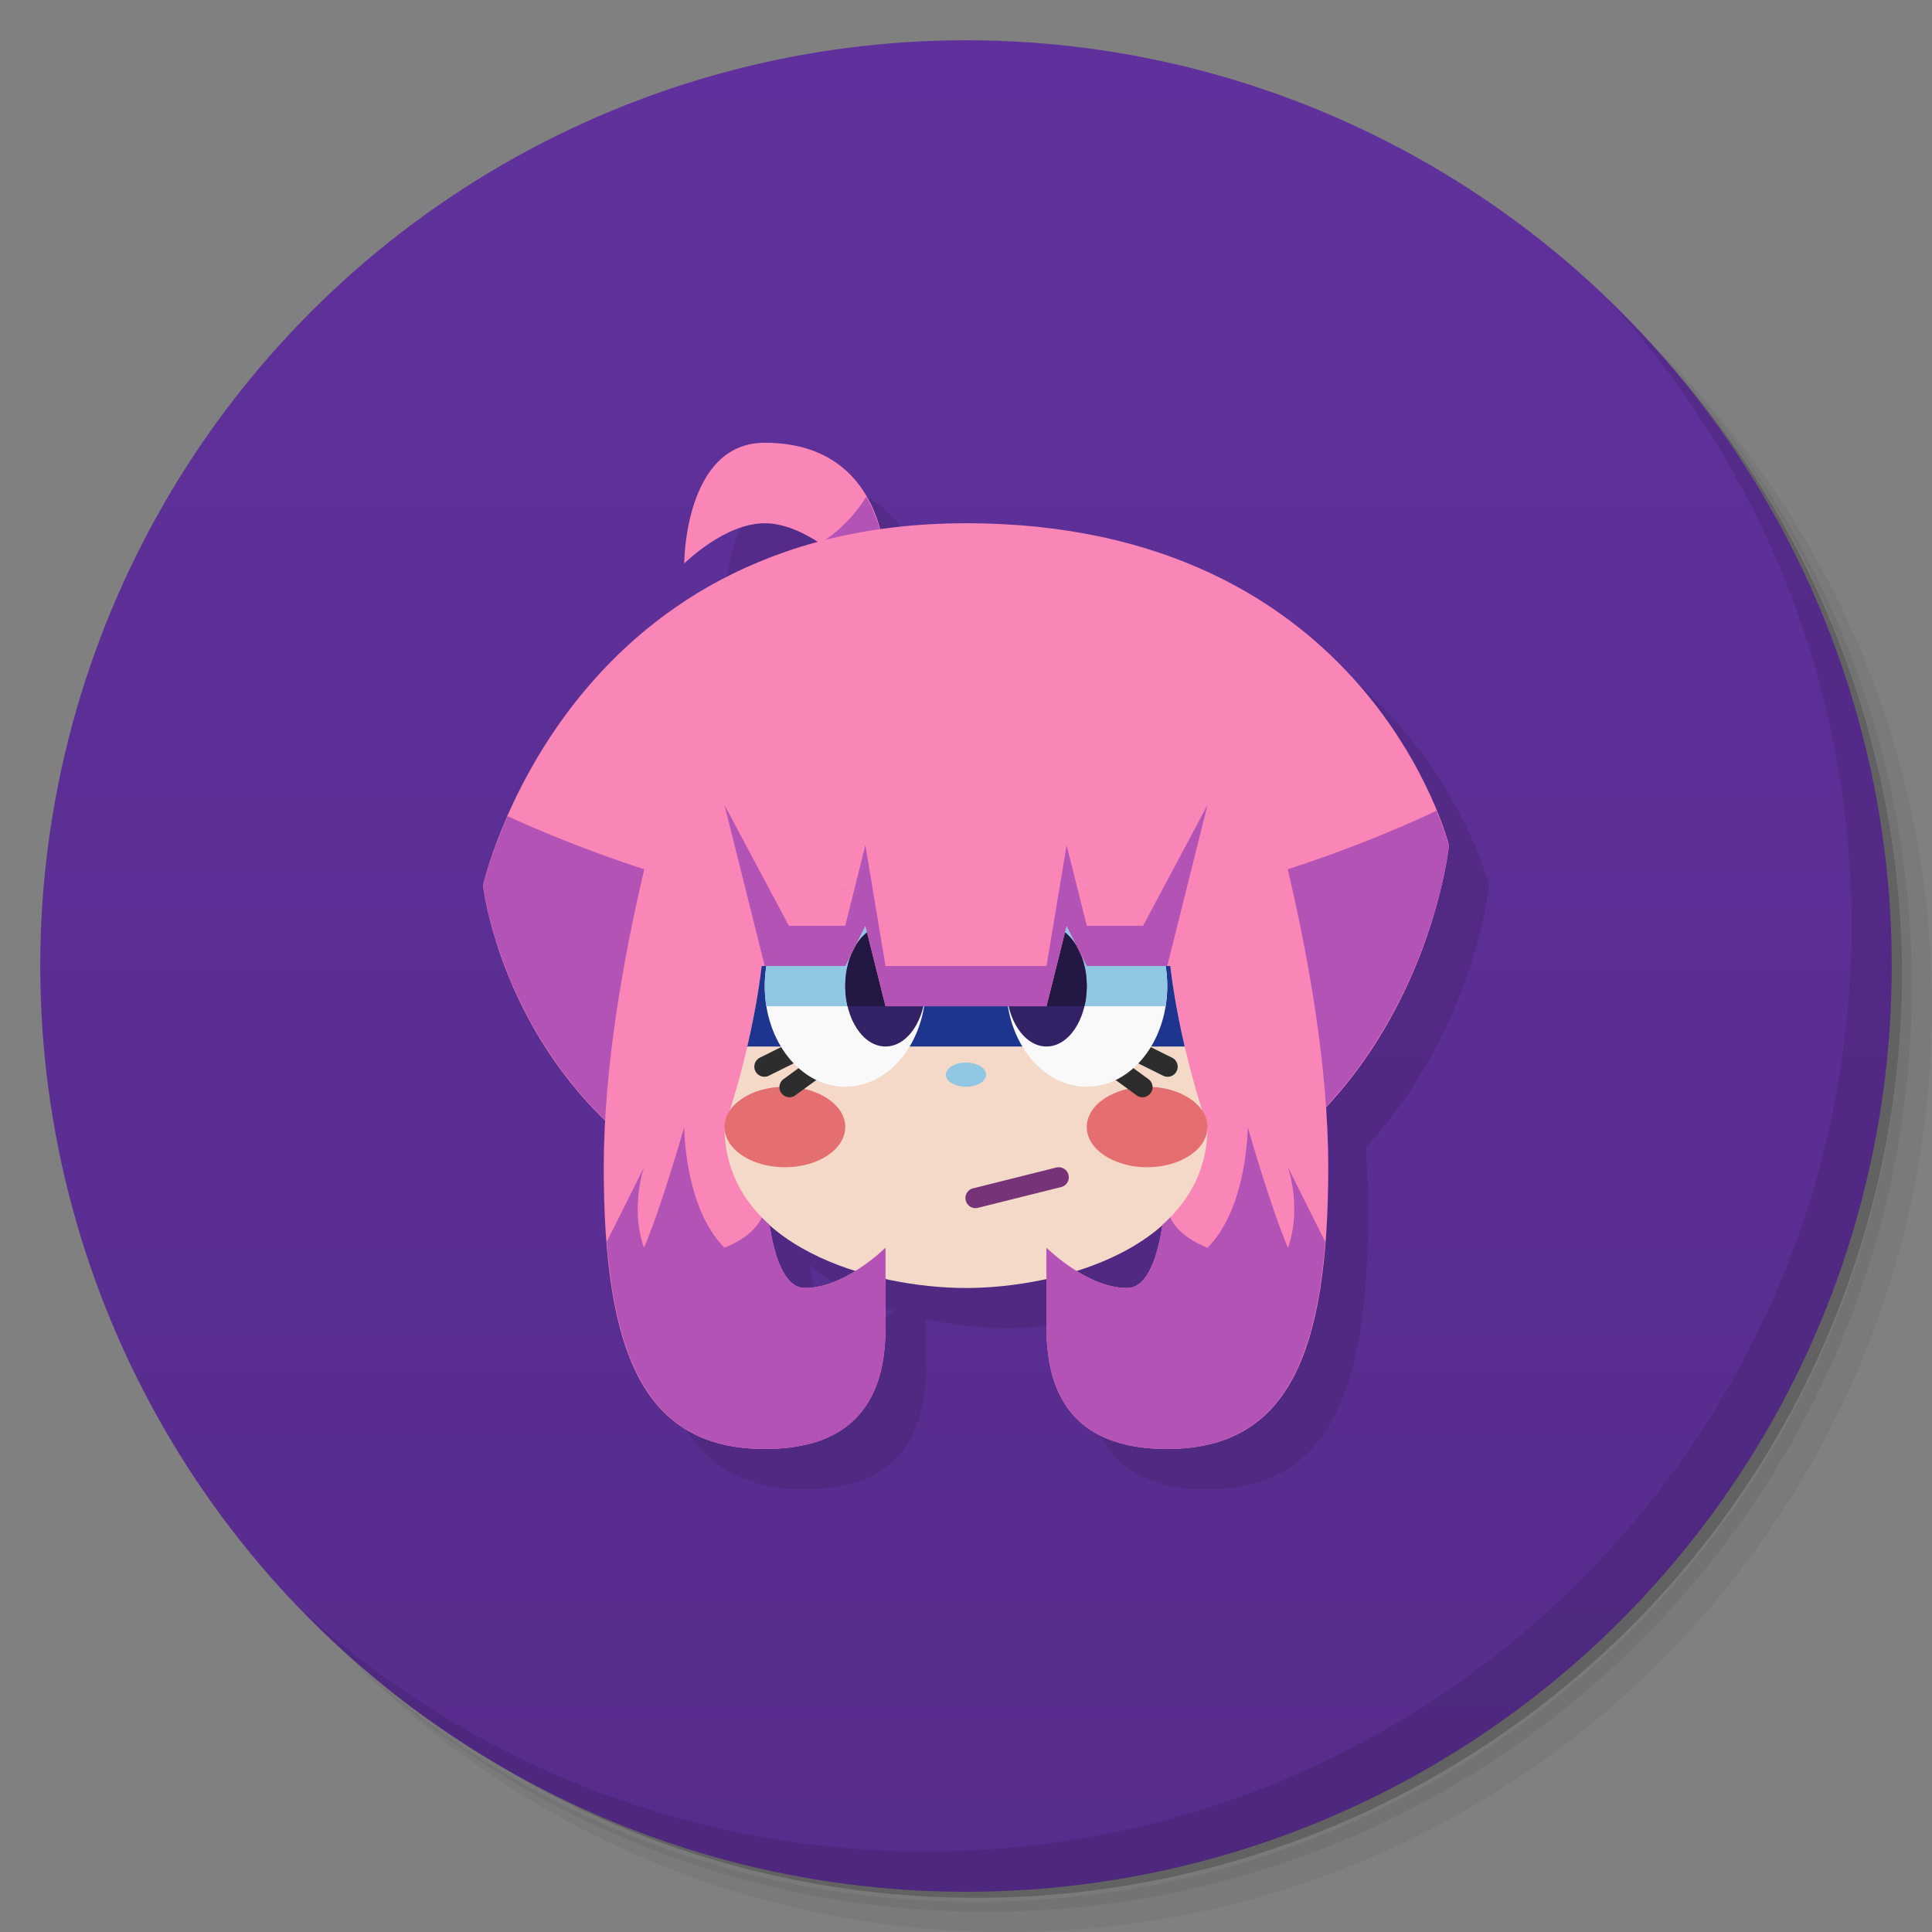 <svg version="1.1" viewBox="0 0 48 48" xmlns="http://www.w3.org/2000/svg">
 <rect x="0" y="0" width="48" height="48" fill="#808080" stroke="none"/>
 <defs>
  <linearGradient id="bg" x2="0" y1="1" y2="47" gradientUnits="userSpaceOnUse">
   <stop style="stop-color:#60319c" offset="0"/>
   <stop style="stop-color:#562c8c" offset="1"/>
  </linearGradient>
 </defs>
 <path d="m36.31 5c5.859 4.062 9.688 10.831 9.688 18.5 0 12.426-10.07 22.5-22.5 22.5-7.669 0-14.438-3.828-18.5-9.688 1.037 1.822 2.306 3.499 3.781 4.969 4.085 3.712 9.514 5.969 15.469 5.969 12.703 0 23-10.298 23-23 0-5.954-2.256-11.384-5.969-15.469-1.469-1.475-3.147-2.744-4.969-3.781zm4.969 3.781c3.854 4.113 6.219 9.637 6.219 15.719 0 12.703-10.297 23-23 23-6.081 0-11.606-2.364-15.719-6.219 4.16 4.144 9.883 6.719 16.219 6.719 12.703 0 23-10.298 23-23 0-6.335-2.575-12.06-6.719-16.219z" style="opacity:.05"/>
 <path d="m41.28 8.781c3.712 4.085 5.969 9.514 5.969 15.469 0 12.703-10.297 23-23 23-5.954 0-11.384-2.256-15.469-5.969 4.113 3.854 9.637 6.219 15.719 6.219 12.703 0 23-10.298 23-23 0-6.081-2.364-11.606-6.219-15.719z" style="opacity:.1"/>
 <path d="m31.25 2.375c8.615 3.154 14.75 11.417 14.75 21.13 0 12.426-10.07 22.5-22.5 22.5-9.708 0-17.971-6.135-21.12-14.75a23 23 0 0 0 44.875-7 23 23 0 0 0-16-21.875z" style="opacity:.2"/>
 <circle cx="24" cy="24" r="23" style="fill:url(#bg)"/>
 <path d="m20 12c-2 0-2 3-2 3s1-1 2-1c0.482 0 0.958 0.234 1.328 0.475-6.827 1.841-8.328 8.525-8.328 8.525s0.379 3.244 3.053 5.838c-0.021 0.389-0.053 0.781-0.053 1.162 0 4.629 1 7 4 7 2 0 3-1 3-3v-1.227c0.701 0.154 1.398 0.227 2 0.227s1.299-0.072 2-0.227v1.227c0 2 1 3 3 3 3 0 4-2.371 4-7 0-0.49-0.034-0.993-0.068-1.496 2.688-2.885 3.068-6.504 3.068-6.504s-2-8-12-8c-0.758 0-1.466 0.057-2.135 0.152-0.237-0.888-0.911-2.152-2.865-2.152zm0.117 19.428c0.583 0.521 1.336 0.89 2.131 1.141-0.359 0.223-0.798 0.432-1.248 0.432-0.518 0-0.762-0.797-0.883-1.572zm9.766 0c-0.12 0.775-0.365 1.572-0.883 1.572-0.45 0-0.889-0.209-1.248-0.432 0.794-0.251 1.548-0.62 2.131-1.141z" style="opacity:.1"/>
 <path d="m40.03 7.531c3.712 4.084 5.969 9.514 5.969 15.469 0 12.703-10.297 23-23 23-5.954 0-11.384-2.256-15.469-5.969 4.178 4.291 10.01 6.969 16.469 6.969 12.703 0 23-10.298 23-23 0-6.462-2.677-12.291-6.969-16.469z" style="opacity:.1"/>
 <path d="m22 14h-1s-1-1-2-1-2 1-2 1 0-3 2-3c3 0 3 3 3 3z" style="fill:#fa86b7"/>
 <path d="m21.523 12.344c-0.135 0.212-0.301 0.433-0.523 0.656-0.212 0.212-0.421 0.37-0.623 0.502 0.373 0.249 0.623 0.498 0.623 0.498h1s-0.016-0.857-0.477-1.656z" style="fill:#b453b6"/>
 <path d="m12 22s2-9 12-9 12 8 12 8-1 10-12 10-12-9-12-9z" style="fill:#fa86b7"/>
 <path d="m35.688 20.143c-0.809 0.388-6.142 2.857-11.688 2.857-5.113 0-9.991-2.079-11.391-2.723-0.442 1.01-0.609 1.723-0.609 1.723s0.387 3.382 3.215 6h17.227c3.14-2.946 3.559-7 3.559-7s-0.114-0.364-0.312-0.857z" style="fill:#b453b6"/>
 <path d="m18 28c0 3 3.696 4 6 4s6-1 6-4c-1-3-1-5-1-5h-10s0 2-1 5z" style="fill:#f4d9c9"/>
 <path d="m17 18s-2 6-2 11c0 4.629 1 7 4 7 2 0 3-1 3-3v-2s-1 1-2 1c-0.518 0-0.762-0.797-0.883-1.572l-1.117-2.428 1.6-4.998v-0.002l0.4-4-3-1zm14 0-3 1 0.4 4.002 1.6 4.998-1.117 2.428c-0.12 0.775-0.365 1.572-0.883 1.572-1 0-2-1-2-1v2c0 2 1 3 3 3 3 0 4-2.371 4-7 0-5-2-11-2-11z" style="fill:#fa86b7"/>
 <path d="m17 28s-0.57 2-1 3c-0.353-1 0-2 0-2l-0.926 1.853c0.266 3.397 1.36 5.146 3.926 5.146 2 0 3-1 3-3v-2s-1 1-2 1c-0.518 0-0.762-0.797-0.883-1.572l-0.143-0.309c-0.053 0.194-0.245 0.589-0.975 0.881-1-1-1-3-1-3zm14 0s0 2-1 3c-0.73-0.292-0.921-0.687-0.975-0.881l-0.143 0.309c-0.12 0.775-0.365 1.572-0.883 1.572-1 0-2-1-2-1v2c0 2 1 3 3 3 2.566 0 3.66-1.749 3.926-5.146l-0.926-1.853s0.353 1 0 2c-0.43-1-1-3-1-3z" style="fill:#b453b6"/>
 <path d="m19 23s0 2-1 5c0 1.035 0.446 1.828 1.117 2.428-0.112-0.723-0.117-1.428-0.117-1.428l0.6-6zm9.4 0 0.6 6s-0.005 0.705-0.117 1.428c0.671-0.6 1.117-1.393 1.117-2.428-1-3-1-5-1-5z" style="fill:#f4d9c9"/>
 <path d="m19 23s-0.001 1.146-0.434 3h10.867c-0.432-1.854-0.434-3-0.434-3h-10z" style="fill:#1e358f;paint-order:stroke fill markers;stroke-width:1.225"/>
 <ellipse cx="19.5" cy="28" rx="1.5" ry="1" style="fill:#e56f70;paint-order:stroke fill markers;stroke-linecap:round;stroke-linejoin:round;stroke-width:.5"/>
 <ellipse cx="28.5" cy="28" rx="1.5" ry="1" style="fill:#e56f70;paint-order:stroke fill markers;stroke-linecap:round;stroke-linejoin:round;stroke-width:.5"/>
 <path d="m20.002 25.748a0.25 0.25 0 0 0-0.113 0.027l-1 0.498a0.25 0.25 0 1 0 0.223 0.447l1-0.496a0.25 0.25 0 0 0-0.109-0.477zm0.982 0a0.25 0.25 0 0 0-0.131 0.051l-1.371 1a0.25 0.25 0 1 0 0.295 0.402l1.369-1a0.25 0.25 0 0 0-0.162-0.453zm5.998 0a0.25 0.25 0 0 0-0.129 0.453l1.369 1a0.25 0.25 0 1 0 0.295-0.402l-1.371-1a0.25 0.25 0 0 0-0.164-0.051zm1.008 0a0.25 0.25 0 0 0-0.102 0.477l1 0.496a0.25 0.25 0 1 0 0.223-0.447l-1-0.498a0.25 0.25 0 0 0-0.121-0.027z" style="color-rendering:auto;color:#000000;dominant-baseline:auto;fill:#2d2d2d;font-feature-settings:normal;font-variant-alternates:normal;font-variant-caps:normal;font-variant-ligatures:normal;font-variant-numeric:normal;font-variant-position:normal;image-rendering:auto;isolation:auto;mix-blend-mode:normal;shape-padding:0;shape-rendering:auto;solid-color:#000000;text-decoration-color:#000000;text-decoration-line:none;text-decoration-style:solid;text-indent:0;text-orientation:mixed;text-transform:none;white-space:normal"/>
 <ellipse cx="21" cy="24.5" rx="2" ry="2.5" style="fill:#f9f9f9;paint-order:stroke fill markers"/>
 <ellipse cx="27" cy="24.5" rx="2" ry="2.5" style="fill:#f9f9f9;paint-order:stroke fill markers"/>
 <path d="m21 22a2 2.5 0 0 0-2 2.5 2 2.5 0 0 0 0.039 0.5h3.918a2 2.5 0 0 0 0.043-0.5 2 2.5 0 0 0-2-2.5zm6 0a2 2.5 0 0 0-2 2.5 2 2.5 0 0 0 0.039 0.5h3.918a2 2.5 0 0 0 0.043-0.5 2 2.5 0 0 0-2-2.5z" style="fill:#91c7e2;paint-order:stroke fill markers"/>
 <ellipse cx="26" cy="24.5" rx="1" ry="1.5" style="fill:#332265;paint-order:stroke fill markers"/>
 <ellipse cx="22" cy="24.5" rx="1" ry="1.5" style="fill:#332265;paint-order:stroke fill markers"/>
 <path d="m22 23a1 1.5 0 0 0-1 1.5 1 1.5 0 0 0 0.059 0.5h1.883a1 1.5 0 0 0 0.059-0.5 1 1.5 0 0 0-1-1.5zm4 0a1 1.5 0 0 0-1 1.5 1 1.5 0 0 0 0.059 0.5h1.883a1 1.5 0 0 0 0.059-0.5 1 1.5 0 0 0-1-1.5z" style="fill:#231744;paint-order:stroke fill markers"/>
 <path d="m18 24h3l0.5-1 0.5 2h4l0.5-2 0.5 1h3v-2h-12z" style="fill:#fa86b7"/>
 <ellipse cx="24" cy="26.7" rx=".5" ry=".3" style="fill:#91c7e2;paint-order:stroke fill markers;stroke-width:.958"/>
 <path d="m26.303 29a0.25 0.25 0 0 0-0.066 0.008l-2.045 0.512a0.25 0.25 0 1 0 0.121 0.484l2.045-0.51a0.25 0.25 0 0 0-0.055-0.494z" style="color-rendering:auto;color:#000000;dominant-baseline:auto;fill:#773378;font-feature-settings:normal;font-variant-alternates:normal;font-variant-caps:normal;font-variant-ligatures:normal;font-variant-numeric:normal;font-variant-position:normal;image-rendering:auto;isolation:auto;mix-blend-mode:normal;shape-padding:0;shape-rendering:auto;solid-color:#000000;text-decoration-color:#000000;text-decoration-line:none;text-decoration-style:solid;text-indent:0;text-orientation:mixed;text-transform:none;white-space:normal"/>
 <path d="m29 24 1-4-1.6 3h-1.4l-0.5-2-0.5 3h-4l-0.5-3-0.5 2-1.4 2e-3 -1.6-3.002 1 4h2l0.5-1 0.5 2h4l0.5-2 0.5 1z" style="fill:#b453b6"/>
</svg>
